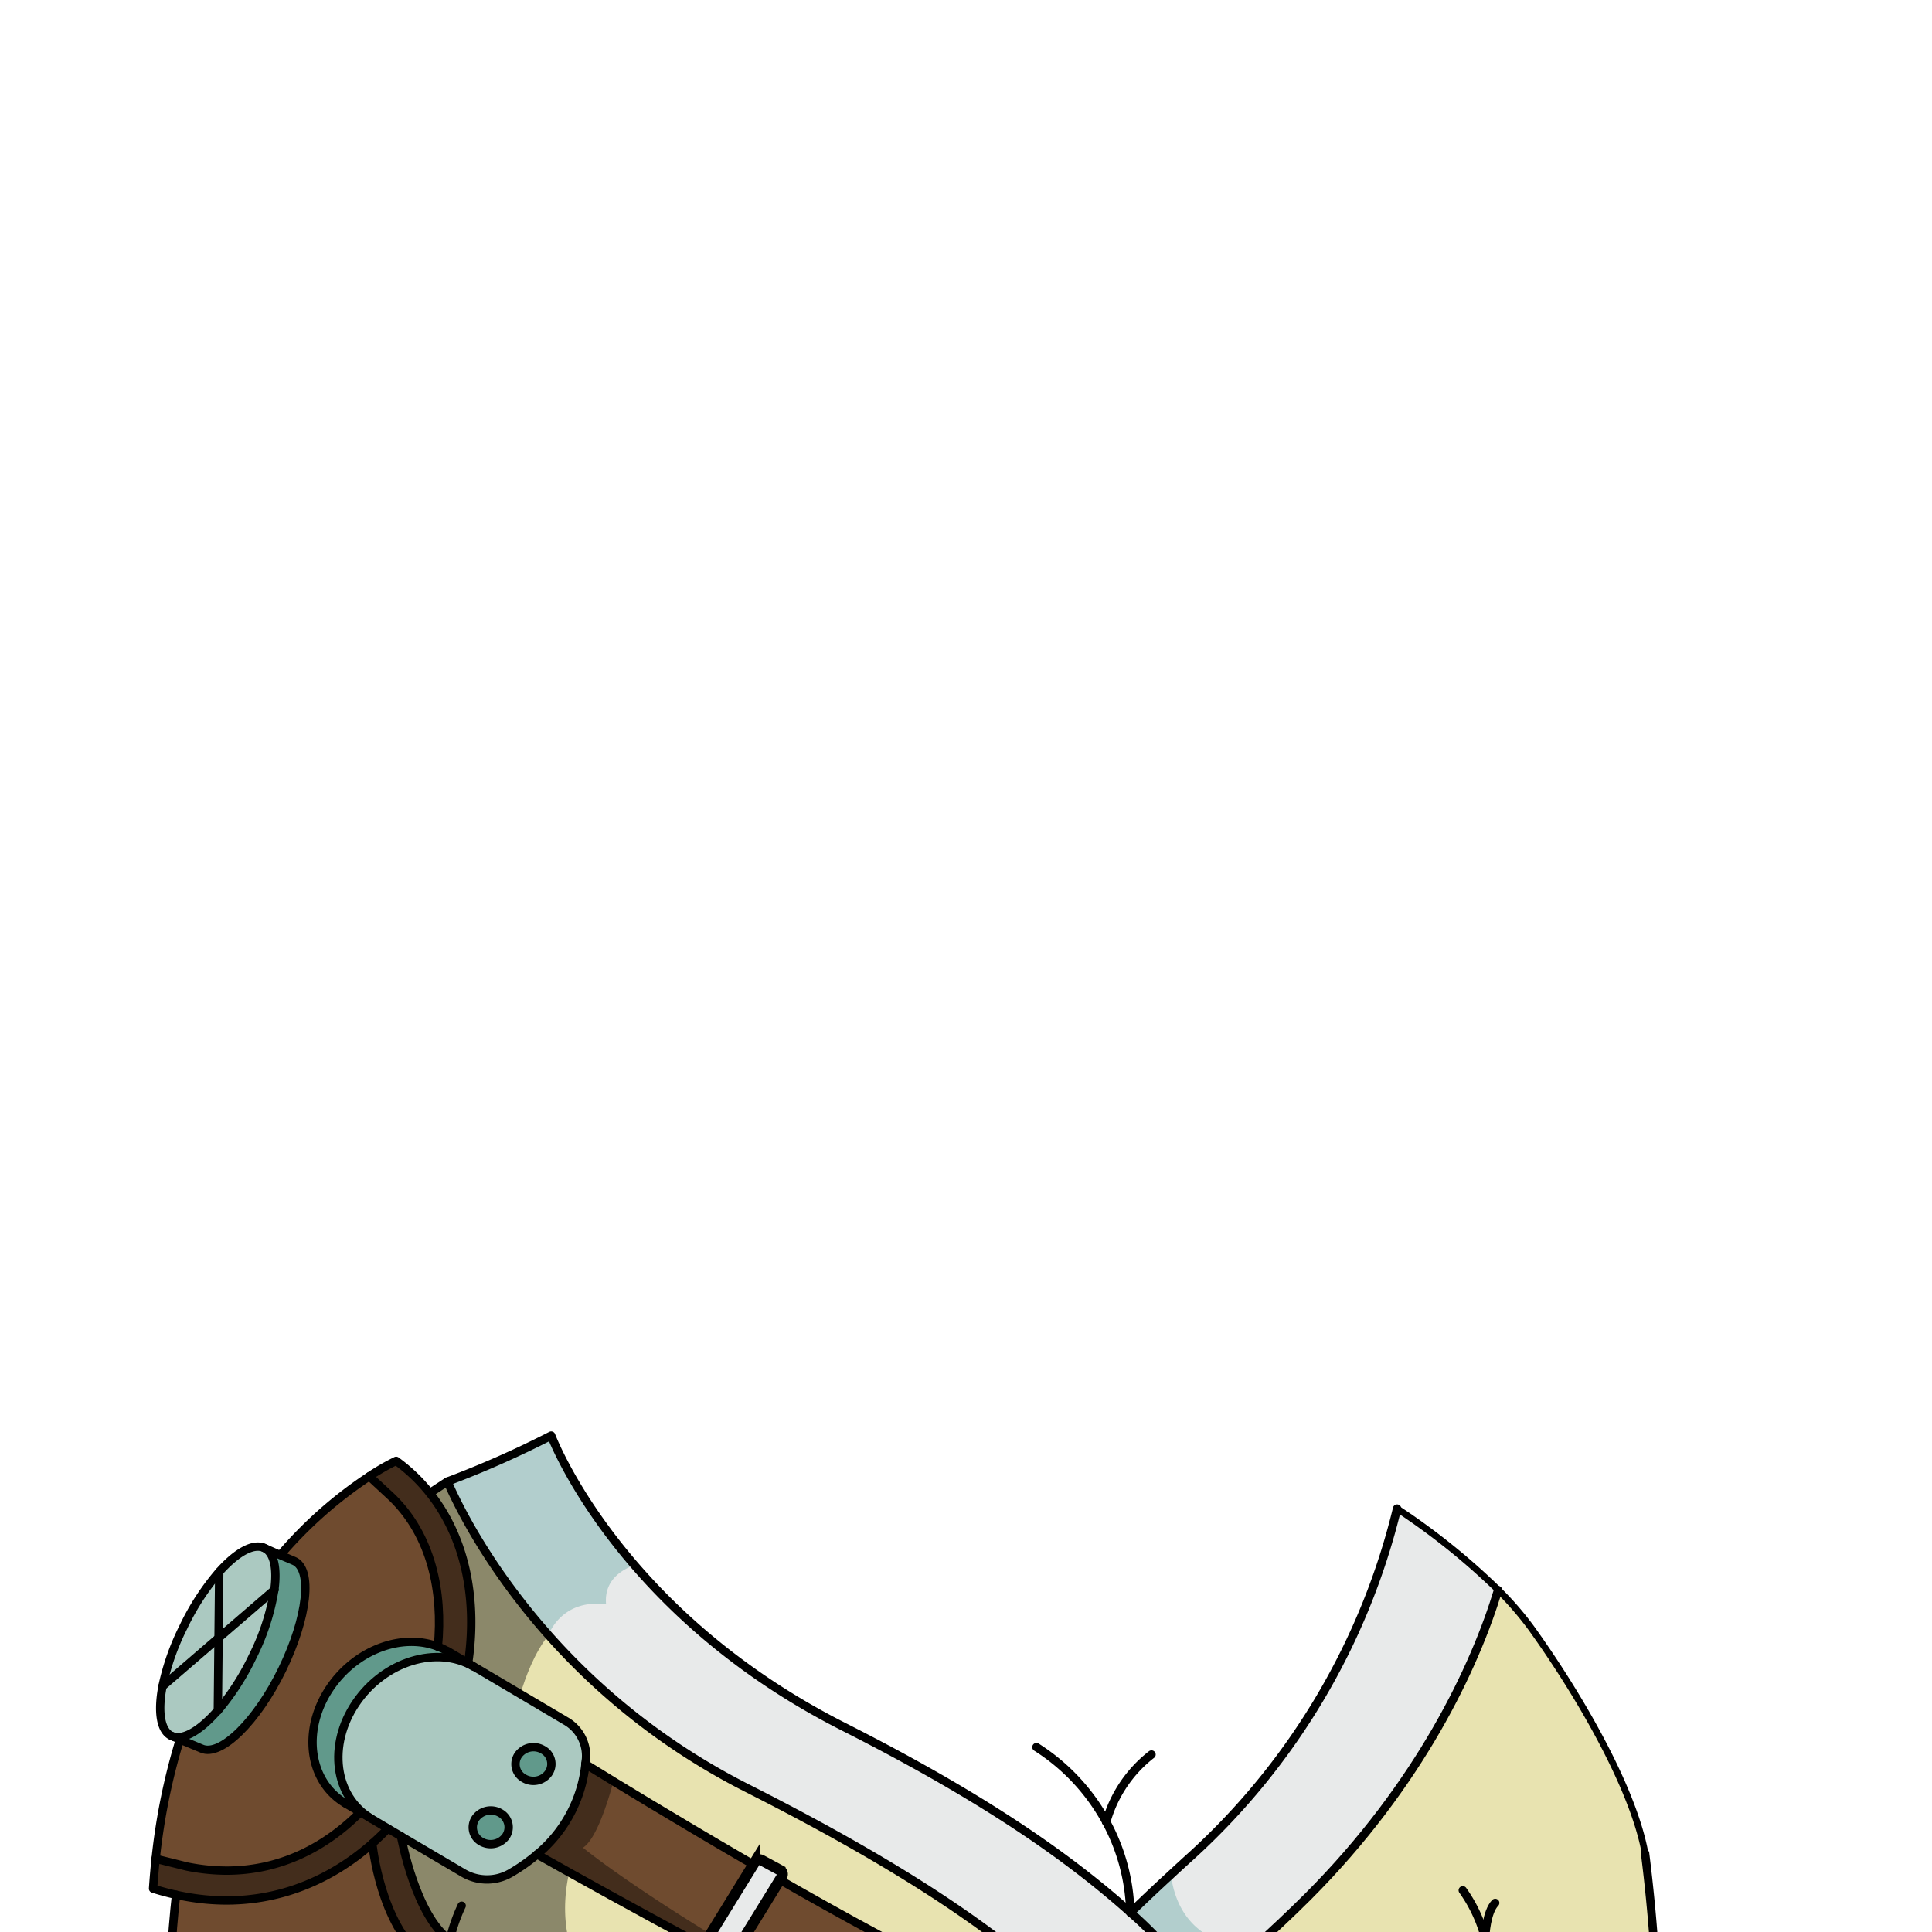 <svg xmlns="http://www.w3.org/2000/svg" viewBox="0 0 432 432">
  <defs>
    <style>.BUNTAI_TURTLE_OUTFIT_TURTLE_OUTFIT_32_cls-1{isolation:isolate;}.BUNTAI_TURTLE_OUTFIT_TURTLE_OUTFIT_32_cls-2{fill:#e8e3b0;}.BUNTAI_TURTLE_OUTFIT_TURTLE_OUTFIT_32_cls-3{fill:#6f4b2f;}.BUNTAI_TURTLE_OUTFIT_TURTLE_OUTFIT_32_cls-4{opacity:0.4;mix-blend-mode:multiply;}.BUNTAI_TURTLE_OUTFIT_TURTLE_OUTFIT_32_cls-11,.BUNTAI_TURTLE_OUTFIT_TURTLE_OUTFIT_32_cls-5{fill:#e8eaea;}.BUNTAI_TURTLE_OUTFIT_TURTLE_OUTFIT_32_cls-6{fill:#b2cecd;}.BUNTAI_TURTLE_OUTFIT_TURTLE_OUTFIT_32_cls-7{fill:#abc9c1;}.BUNTAI_TURTLE_OUTFIT_TURTLE_OUTFIT_32_cls-8{fill:#61998b;}.BUNTAI_TURTLE_OUTFIT_TURTLE_OUTFIT_32_cls-10,.BUNTAI_TURTLE_OUTFIT_TURTLE_OUTFIT_32_cls-9{fill:none;stroke-linejoin:round;}.BUNTAI_TURTLE_OUTFIT_TURTLE_OUTFIT_32_cls-10,.BUNTAI_TURTLE_OUTFIT_TURTLE_OUTFIT_32_cls-11,.BUNTAI_TURTLE_OUTFIT_TURTLE_OUTFIT_32_cls-9{stroke:#000;stroke-linecap:round;}.BUNTAI_TURTLE_OUTFIT_TURTLE_OUTFIT_32_cls-9{stroke-width:1.87px;}.BUNTAI_TURTLE_OUTFIT_TURTLE_OUTFIT_32_cls-10{stroke-width:1.48px;}.BUNTAI_TURTLE_OUTFIT_TURTLE_OUTFIT_32_cls-11{stroke-miterlimit:10;stroke-width:2.39px;}</style>
  </defs>
  <g class="BUNTAI_TURTLE_OUTFIT_TURTLE_OUTFIT_32_cls-1">
    <g id="outfit">
      <path class="BUNTAI_TURTLE_OUTFIT_TURTLE_OUTFIT_32_cls-2" d="M370.75,456.16H273.42a51.16,51.16,0,0,0-4.6-9.84l.22-.11c.89-.89,1.8-1.78,2.72-2.67l1.08-1,1.1-1c2.13-2,4.33-4,6.56-6.08,3.95-3.62,8-7.37,12-11.37,25.12-25.15,37.43-51.67,42.51-68.54a70.93,70.93,0,0,1,7.33,8.48c10,13.94,22.73,35.22,25.5,50.45,0,0,0,0,0,.05A374.76,374.76,0,0,1,370.75,456.16Z" />
      <path class="BUNTAI_TURTLE_OUTFIT_TURTLE_OUTFIT_32_cls-3" d="M235.12,456.16H203.65a23.64,23.64,0,0,1-4.11-1.36h0c-2.63-1-6.9-2.64-13.82-5.53-16.57-6.88-65.63-34.61-65.63-34.61a30.28,30.28,0,0,0,10.79-20.21s2.32,1.45,6.3,3.87c12.58,7.68,41.75,25.22,65.8,37.77C234.57,452.59,235.12,456.16,235.12,456.16Z" />
      <path class="BUNTAI_TURTLE_OUTFIT_TURTLE_OUTFIT_32_cls-4" d="M199.53,454.79c-2.63-1-6.9-2.64-13.82-5.53-16.57-6.88-65.63-34.61-65.63-34.61a30.28,30.28,0,0,0,10.79-20.21s2.32,1.45,6.3,3.87c-1.28,4.72-3.88,13-6.82,14.84C145.33,425.17,183.82,448.2,199.53,454.79Z" />
      <path class="BUNTAI_TURTLE_OUTFIT_TURTLE_OUTFIT_32_cls-5" d="M335,355.5c-5.08,16.87-17.39,43.39-42.51,68.54-4,4-8.05,7.75-12,11.37-2.23,2.06-4.43,4.07-6.56,6.08-.74.68-1.46,1.37-2.18,2.05-.92.89-1.83,1.78-2.72,2.67l-.22.11c-.32-.53-.64-1.06-1-1.59a84.4,84.4,0,0,0-15-17.08l3.28-3.13,1.67-1.58q2-1.87,4.07-3.78,2.28-2.12,4.65-4.26a153.88,153.88,0,0,0,45.91-77.58h0A151.83,151.83,0,0,1,335,355.5Z" />
      <path class="BUNTAI_TURTLE_OUTFIT_TURTLE_OUTFIT_32_cls-6" d="M280.51,435.41c-4,3.67-7.88,7.22-11.47,10.8l-.22.11-1-1.6a85.08,85.08,0,0,0-15-17.07c2.9-2.78,5.91-5.62,9-8.49C262.53,425,265.87,435,280.51,435.41Z" />
      <path class="BUNTAI_TURTLE_OUTFIT_TURTLE_OUTFIT_32_cls-3" d="M83.25,412.21c-11.34,10-26.44,15.35-43.87,11.47-1.7-.36-3.42-.83-5.15-1.38q.23-3.41.58-6.68l7,1.74a45,45,0,0,0,8.85.92c12.31,0,22.36-5.48,29.93-13.07L83,406.64l3.75,2.22C85.61,410,84.45,411.14,83.25,412.21Z" />
      <path class="BUNTAI_TURTLE_OUTFIT_TURTLE_OUTFIT_32_cls-7" d="M59,346.09c2.28,1,3,4.54,2.35,9.4h0L48.87,366.25,49,351.48C52.82,347.22,56.54,345,59,346.09Z" />
      <path class="BUNTAI_TURTLE_OUTFIT_TURTLE_OUTFIT_32_cls-7" d="M126.45,384.82l-10.14-6-10.39-6.16h0c-8.23-4.88-20-1.23-26.38,8.15S74.76,401.76,83,406.64l3.75,2.22,2.93,1.72v0l14,8.25a10.43,10.43,0,0,0,10.45,0,40.21,40.21,0,0,0,6-4.22,31.51,31.51,0,0,0,5.78-6.41,31.87,31.87,0,0,0,5-13.8c0-.38.08-.76.12-1.11A9,9,0,0,0,126.45,384.82Zm-13.33,25.79a4.2,4.2,0,0,1-5.55,1.17,3.62,3.62,0,0,1-1.24-5.2,4.17,4.17,0,0,1,5.54-1.17A3.63,3.63,0,0,1,113.12,410.61Zm9.56-14.16a4.16,4.16,0,0,1-5.55,1.17,3.61,3.61,0,0,1-1.25-5.18,4.18,4.18,0,0,1,5.55-1.18A3.63,3.63,0,0,1,122.68,396.45Z" />
      <path class="BUNTAI_TURTLE_OUTFIT_TURTLE_OUTFIT_32_cls-5" d="M273.42,456.16H247.08a85.05,85.05,0,0,0-10.84-11.81c-16.2-14.87-38.52-29-69.17-44.51a149.35,149.35,0,0,1-44.43-34.22h0c-14.16-16-20.87-30.39-22.56-34.34h0s11.26-4.33,23.19-10.28c0,0,3.89,10.91,19.16,28.78a149.56,149.56,0,0,0,46.31,36.37c28.54,14.44,48.63,27.68,64,41.44l.07.07a85.08,85.08,0,0,1,15,17.07l1,1.6A51.16,51.16,0,0,1,273.42,456.16Z" />
      <path class="BUNTAI_TURTLE_OUTFIT_TURTLE_OUTFIT_32_cls-6" d="M135.52,358.72c-10.09-1.27-12.88,6.9-12.88,6.9h0c-14.16-16-20.87-30.39-22.56-34.34h0A170,170,0,0,0,123.25,321s3.89,10.91,19.16,28.78C139.41,350.72,135,353.11,135.52,358.72Z" />
      <path class="BUNTAI_TURTLE_OUTFIT_TURTLE_OUTFIT_32_cls-8" d="M121.42,391.26a3.61,3.61,0,0,1,1.25,5.19,4.16,4.16,0,0,1-5.54,1.17,3.62,3.62,0,0,1-1.25-5.19A4.18,4.18,0,0,1,121.42,391.26Z" />
      <path class="BUNTAI_TURTLE_OUTFIT_TURTLE_OUTFIT_32_cls-2" d="M203.65,456.16H103.5A29.38,29.38,0,0,1,99.68,442a30.85,30.85,0,0,1,.37-5.45c.14-.95.31-1.85.52-2.71-7.57-5.39-10.79-22.6-10.9-23.22l14,8.25a10.43,10.43,0,0,0,10.45,0,41,41,0,0,0,6-4.22s2.74,1.55,7.16,4c14.25,7.95,45.83,25.35,58.47,30.59C202.29,456.16,203.65,456.16,203.65,456.16Z" />
      <path class="BUNTAI_TURTLE_OUTFIT_TURTLE_OUTFIT_32_cls-8" d="M105.92,372.68c-8.23-4.87-20-1.22-26.37,8.15S74.76,401.76,83,406.64l-2.42-1.43-3.34-2c-8.24-4.88-9.77-16.44-3.45-25.81,5.78-8.55,16.11-12.34,24.13-9.23a14.15,14.15,0,0,1,2.25,1.09h0l4.51,2.66,1.25.74Z" />
      <path class="BUNTAI_TURTLE_OUTFIT_TURTLE_OUTFIT_32_cls-3" d="M96.1,333.85c8.17,10.29,10.65,24.21,8.57,38.08l-4.51-2.66h0a14.15,14.15,0,0,0-2.25-1.09c1.2-12.22-1.47-24.8-10.2-33.32l-5.13-4.76a50.65,50.65,0,0,1,6-3.46A38.47,38.47,0,0,1,96.1,333.85Z" />
      <path class="BUNTAI_TURTLE_OUTFIT_TURTLE_OUTFIT_32_cls-4" d="M83.25,412.21c-11.34,10-26.44,15.35-43.87,11.47-1.7-.36-3.42-.83-5.15-1.38q.23-3.41.58-6.68l7,1.74a45,45,0,0,0,8.85.92c12.31,0,22.36-5.48,29.93-13.07L83,406.64l3.75,2.22C85.61,410,84.45,411.14,83.25,412.21Z" />
      <path class="BUNTAI_TURTLE_OUTFIT_TURTLE_OUTFIT_32_cls-4" d="M96.1,333.85c8.17,10.29,10.65,24.21,8.57,38.08l-4.51-2.66h0a14.15,14.15,0,0,0-2.25-1.09c1.2-12.22-1.47-24.8-10.2-33.32l-5.13-4.76a50.65,50.65,0,0,1,6-3.46A38.47,38.47,0,0,1,96.1,333.85Z" />
      <path class="BUNTAI_TURTLE_OUTFIT_TURTLE_OUTFIT_32_cls-3" d="M89.67,410.59h0c.11.62,3.33,17.83,10.9,23.22-.21.86-.38,1.76-.52,2.71l-.16,0s-1.89.6-5.26,1.36c-9.54-7.82-11.32-25.07-11.38-25.66,1.2-1.07,2.36-2.18,3.49-3.35Z" />
      <path class="BUNTAI_TURTLE_OUTFIT_TURTLE_OUTFIT_32_cls-4" d="M89.67,410.59h0c.11.62,3.33,17.83,10.9,23.22-.21.86-.38,1.76-.52,2.71l-.16,0s-1.89.6-5.26,1.36c-9.54-7.82-11.32-25.07-11.38-25.66,1.2-1.07,2.36-2.18,3.49-3.35Z" />
      <path class="BUNTAI_TURTLE_OUTFIT_TURTLE_OUTFIT_32_cls-8" d="M111.87,405.41a3.63,3.63,0,0,1,1.25,5.2,4.2,4.2,0,0,1-5.54,1.17,3.63,3.63,0,0,1-1.25-5.2A4.18,4.18,0,0,1,111.87,405.41Z" />
      <path class="BUNTAI_TURTLE_OUTFIT_TURTLE_OUTFIT_32_cls-7" d="M49,351.48l-.15,14.77-12.53,10.8A54.83,54.83,0,0,1,41,363.82,55.48,55.48,0,0,1,49,351.48Z" />
      <path class="BUNTAI_TURTLE_OUTFIT_TURTLE_OUTFIT_32_cls-2" d="M247.08,456.16h-12s-.55-3.57-32.15-20.08-72.1-41.64-72.1-41.64c0-.38.08-.76.12-1.11a9,9,0,0,0-4.54-8.51l-10.14-6-10.39-6.15-1.25-.74c2.08-13.87-.4-27.79-8.57-38.08l4-2.58c1.7,4,8.4,18.37,22.58,34.35a149.35,149.35,0,0,0,44.43,34.22c30.65,15.5,53,29.64,69.17,44.51A85.05,85.05,0,0,1,247.08,456.16Z" />
      <path class="BUNTAI_TURTLE_OUTFIT_TURTLE_OUTFIT_32_cls-4" d="M96.1,333.85l4-2.58c1.7,4,8.4,18.37,22.58,34.35-3.17,3.88-5.2,9.44-6.33,13.2l-10.39-6.15-1.25-.74C106.75,358.06,104.27,344.14,96.1,333.85Z" />
      <path class="BUNTAI_TURTLE_OUTFIT_TURTLE_OUTFIT_32_cls-4" d="M143.56,456.16H103.5A29.38,29.38,0,0,1,99.68,442a30.85,30.85,0,0,1,.37-5.45c.14-.95.31-1.85.52-2.71-7.57-5.39-10.79-22.6-10.9-23.22l14,8.25a10.43,10.43,0,0,0,10.45,0,41,41,0,0,0,6-4.22s2.74,1.55,7.16,4C121.66,443.7,143.56,456.16,143.56,456.16Z" />
      <path class="BUNTAI_TURTLE_OUTFIT_TURTLE_OUTFIT_32_cls-3" d="M62.74,347.64a95.17,95.17,0,0,1,19.84-17.53l5.13,4.76c8.73,8.52,11.4,21.1,10.2,33.32-8-3.11-18.35.68-24.13,9.23-6.32,9.37-4.79,20.93,3.45,25.81l3.34,2C73,412.8,63,418.28,50.64,418.28a45,45,0,0,1-8.85-.92l-7-1.74a142,142,0,0,1,5.38-26.55h0a.13.13,0,0,1,0-.08v0L45.11,391c4.26,1.85,12.35-6.1,18-17.72S70,350.79,65.69,349l-3-1.27Z" />
      <path class="BUNTAI_TURTLE_OUTFIT_TURTLE_OUTFIT_32_cls-7" d="M48.87,366.25,61.34,355.5a51.29,51.29,0,0,1-4.9,15,56,56,0,0,1-7.73,12Z" />
      <path class="BUNTAI_TURTLE_OUTFIT_TURTLE_OUTFIT_32_cls-3" d="M39.38,423.68c17.43,3.88,32.53-1.46,43.87-11.47.06.59,1.84,17.84,11.38,25.66-9.8,2.17-32.1,5.56-56.36-1.34.54-8.42,1.11-12.84,1.11-12.84Z" />
      <path class="BUNTAI_TURTLE_OUTFIT_TURTLE_OUTFIT_32_cls-8" d="M59,346.09l3.72,1.6,3,1.27c4.28,1.83,3.13,12.74-2.55,24.36s-13.77,19.57-18,17.72L40.23,389l-1.82-.78c2.52,1.08,6.39-1.25,10.3-5.74h0a56,56,0,0,0,7.73-12,51.29,51.29,0,0,0,4.9-15h0C62,350.63,61.28,347.07,59,346.09Z" />
      <path class="BUNTAI_TURTLE_OUTFIT_TURTLE_OUTFIT_32_cls-7" d="M48.87,366.25l-.16,16.18h0c-3.91,4.49-7.78,6.82-10.3,5.74s-3.17-5.38-2.07-11.13Z" />
      <path class="BUNTAI_TURTLE_OUTFIT_TURTLE_OUTFIT_32_cls-9" d="M247.08,456.16a85.05,85.05,0,0,0-10.84-11.81c-16.2-14.87-38.52-29-69.17-44.51-46-23.29-64.07-61.71-67-68.57h0A222.06,222.06,0,0,0,123.25,321s14.79,39.52,65.47,65.15c28.54,14.44,48.63,27.68,64,41.44l.07.07a85.08,85.08,0,0,1,15,17.07l1,1.6a51.16,51.16,0,0,1,4.6,9.84" />
      <path class="BUNTAI_TURTLE_OUTFIT_TURTLE_OUTFIT_32_cls-9" d="M312.39,337.32a153.88,153.88,0,0,1-45.91,77.58q-2.37,2.14-4.65,4.26-2.07,1.9-4.07,3.78l-1.67,1.58-3.28,3.13" />
      <path class="BUNTAI_TURTLE_OUTFIT_TURTLE_OUTFIT_32_cls-9" d="M269,446.21c.89-.89,1.8-1.78,2.72-2.67l1.08-1,1.1-1c2.13-2,4.33-4,6.56-6.08,3.95-3.62,8-7.37,12-11.37,25.12-25.15,37.43-51.67,42.51-68.54" />
      <path class="BUNTAI_TURTLE_OUTFIT_TURTLE_OUTFIT_32_cls-9" d="M247.36,407.4a44.38,44.38,0,0,1,5.37,20.18v.07" />
      <path class="BUNTAI_TURTLE_OUTFIT_TURTLE_OUTFIT_32_cls-9" d="M231.75,390.66a45.59,45.59,0,0,1,15.61,16.73" />
      <path class="BUNTAI_TURTLE_OUTFIT_TURTLE_OUTFIT_32_cls-9" d="M247.36,407.4h0a29,29,0,0,1,10.12-15.08" />
      <path class="BUNTAI_TURTLE_OUTFIT_TURTLE_OUTFIT_32_cls-9" d="M332.08,433.37a32.77,32.77,0,0,0-5-10.69" />
      <path class="BUNTAI_TURTLE_OUTFIT_TURTLE_OUTFIT_32_cls-9" d="M332.08,433.42v0h0c0-.58.32-6,2.25-7.92" />
      <path class="BUNTAI_TURTLE_OUTFIT_TURTLE_OUTFIT_32_cls-9" d="M37.49,456.16H370.75a374.76,374.76,0,0,0-2.9-41.68s0,0,0-.05" />
      <path class="BUNTAI_TURTLE_OUTFIT_TURTLE_OUTFIT_32_cls-9" d="M62.74,347.64a95.17,95.17,0,0,1,19.84-17.53,50.65,50.65,0,0,1,6-3.46,38.47,38.47,0,0,1,7.52,7.2c8.17,10.29,10.65,24.21,8.57,38.08" />
      <path class="BUNTAI_TURTLE_OUTFIT_TURTLE_OUTFIT_32_cls-9" d="M86.74,408.86c-1.13,1.17-2.29,2.28-3.49,3.35-11.34,10-26.44,15.35-43.87,11.47-1.7-.36-3.42-.83-5.15-1.38q.23-3.41.58-6.68a142,142,0,0,1,5.38-26.55h0a.13.13,0,0,1,0-.08" />
      <path class="BUNTAI_TURTLE_OUTFIT_TURTLE_OUTFIT_32_cls-9" d="M80.57,405.21C73,412.8,63,418.28,50.64,418.28a45,45,0,0,1-8.85-.92l-7-1.74" />
      <path class="BUNTAI_TURTLE_OUTFIT_TURTLE_OUTFIT_32_cls-9" d="M97.91,368.19c1.2-12.22-1.47-24.8-10.2-33.32l-5.13-4.76" />
      <path class="BUNTAI_TURTLE_OUTFIT_TURTLE_OUTFIT_32_cls-9" d="M38.41,388.18l1.82.78L45.11,391c4.26,1.85,12.35-6.1,18-17.72S70,350.79,65.69,349l-3-1.27L59,346.09" />
      <path class="BUNTAI_TURTLE_OUTFIT_TURTLE_OUTFIT_32_cls-9" d="M48.71,382.44c-3.91,4.49-7.78,6.82-10.3,5.74s-3.17-5.38-2.07-11.13A54.83,54.83,0,0,1,41,363.82,55.48,55.48,0,0,1,49,351.48c3.8-4.26,7.52-6.45,10-5.39,2.28,1,3,4.54,2.35,9.4" />
      <path class="BUNTAI_TURTLE_OUTFIT_TURTLE_OUTFIT_32_cls-9" d="M61.34,355.5a51.29,51.29,0,0,1-4.9,15,56,56,0,0,1-7.73,12" />
      <polyline class="BUNTAI_TURTLE_OUTFIT_TURTLE_OUTFIT_32_cls-9" points="49.02 351.49 48.87 366.25 48.71 382.43 48.71 382.44" />
      <polyline class="BUNTAI_TURTLE_OUTFIT_TURTLE_OUTFIT_32_cls-9" points="36.34 377.05 48.87 366.25 61.34 355.5 61.35 355.49" />
      <path class="BUNTAI_TURTLE_OUTFIT_TURTLE_OUTFIT_32_cls-9" d="M38.27,436.53c.54-8.42,1.11-12.84,1.11-12.84" />
      <path class="BUNTAI_TURTLE_OUTFIT_TURTLE_OUTFIT_32_cls-9" d="M103.23,426.13a38.34,38.34,0,0,0-2.66,7.69c-.21.86-.38,1.76-.52,2.71a30.85,30.85,0,0,0-.37,5.45,29.38,29.38,0,0,0,3.82,14.18" />
      <path class="BUNTAI_TURTLE_OUTFIT_TURTLE_OUTFIT_32_cls-9" d="M77.23,403.23c-8.24-4.88-9.77-16.44-3.45-25.81,5.78-8.55,16.11-12.34,24.13-9.23a14.15,14.15,0,0,1,2.25,1.09" />
      <path class="BUNTAI_TURTLE_OUTFIT_TURTLE_OUTFIT_32_cls-9" d="M89.67,410.6l14,8.25a10.43,10.43,0,0,0,10.45,0,41,41,0,0,0,6-4.22,30.28,30.28,0,0,0,10.79-20.21c0-.38.08-.76.12-1.11a9,9,0,0,0-4.54-8.51l-20.53-12.15-1.25-.74-4.51-2.66" />
      <polyline class="BUNTAI_TURTLE_OUTFIT_TURTLE_OUTFIT_32_cls-9" points="77.23 403.23 80.57 405.21 82.99 406.64 86.74 408.86 89.67 410.59" />
      <path class="BUNTAI_TURTLE_OUTFIT_TURTLE_OUTFIT_32_cls-9" d="M83,406.64c-8.23-4.88-9.78-16.44-3.44-25.81s18.14-13,26.37-8.15" />
      <path class="BUNTAI_TURTLE_OUTFIT_TURTLE_OUTFIT_32_cls-9" d="M111.87,405.41a3.63,3.63,0,0,1,1.25,5.2,4.2,4.2,0,0,1-5.54,1.17,3.63,3.63,0,0,1-1.25-5.2A4.18,4.18,0,0,1,111.87,405.41Z" />
      <path class="BUNTAI_TURTLE_OUTFIT_TURTLE_OUTFIT_32_cls-9" d="M121.42,391.26a3.61,3.61,0,0,1,1.25,5.19,4.16,4.16,0,0,1-5.54,1.17,3.62,3.62,0,0,1-1.25-5.19A4.18,4.18,0,0,1,121.42,391.26Z" />
      <path class="BUNTAI_TURTLE_OUTFIT_TURTLE_OUTFIT_32_cls-9" d="M89.67,410.59h0c.11.62,3.33,17.83,10.9,23.22" />
      <path class="BUNTAI_TURTLE_OUTFIT_TURTLE_OUTFIT_32_cls-9" d="M83.25,412.2h0c.06.59,1.84,17.84,11.38,25.66" />
      <path class="BUNTAI_TURTLE_OUTFIT_TURTLE_OUTFIT_32_cls-9" d="M130.87,394.44s40.48,25.14,72.1,41.64,32.15,20.08,32.15,20.08" />
      <path class="BUNTAI_TURTLE_OUTFIT_TURTLE_OUTFIT_32_cls-9" d="M120.08,414.65s49.06,27.73,65.64,34.61,17.93,6.9,17.93,6.9" />
      <line class="BUNTAI_TURTLE_OUTFIT_TURTLE_OUTFIT_32_cls-9" x1="100.06" y1="331.27" x2="96.1" y2="333.85" />
      <path class="BUNTAI_TURTLE_OUTFIT_TURTLE_OUTFIT_32_cls-10" d="M367.85,414.48s0,0,0-.05c-2.77-15.23-15.47-36.51-25.5-50.45A70.93,70.93,0,0,0,335,355.5a151.83,151.83,0,0,0-22.62-18.17h0" />
      <path class="BUNTAI_TURTLE_OUTFIT_TURTLE_OUTFIT_32_cls-11" d="M160.8,440.34l-4.17-2.25a1,1,0,0,1-.39-1.36l12.59-20.42a1.12,1.12,0,0,1,1.46-.37l4.17,2.26a1,1,0,0,1,.39,1.36L162.26,440A1.11,1.11,0,0,1,160.8,440.34Z" />
    </g>
  </g>
</svg>